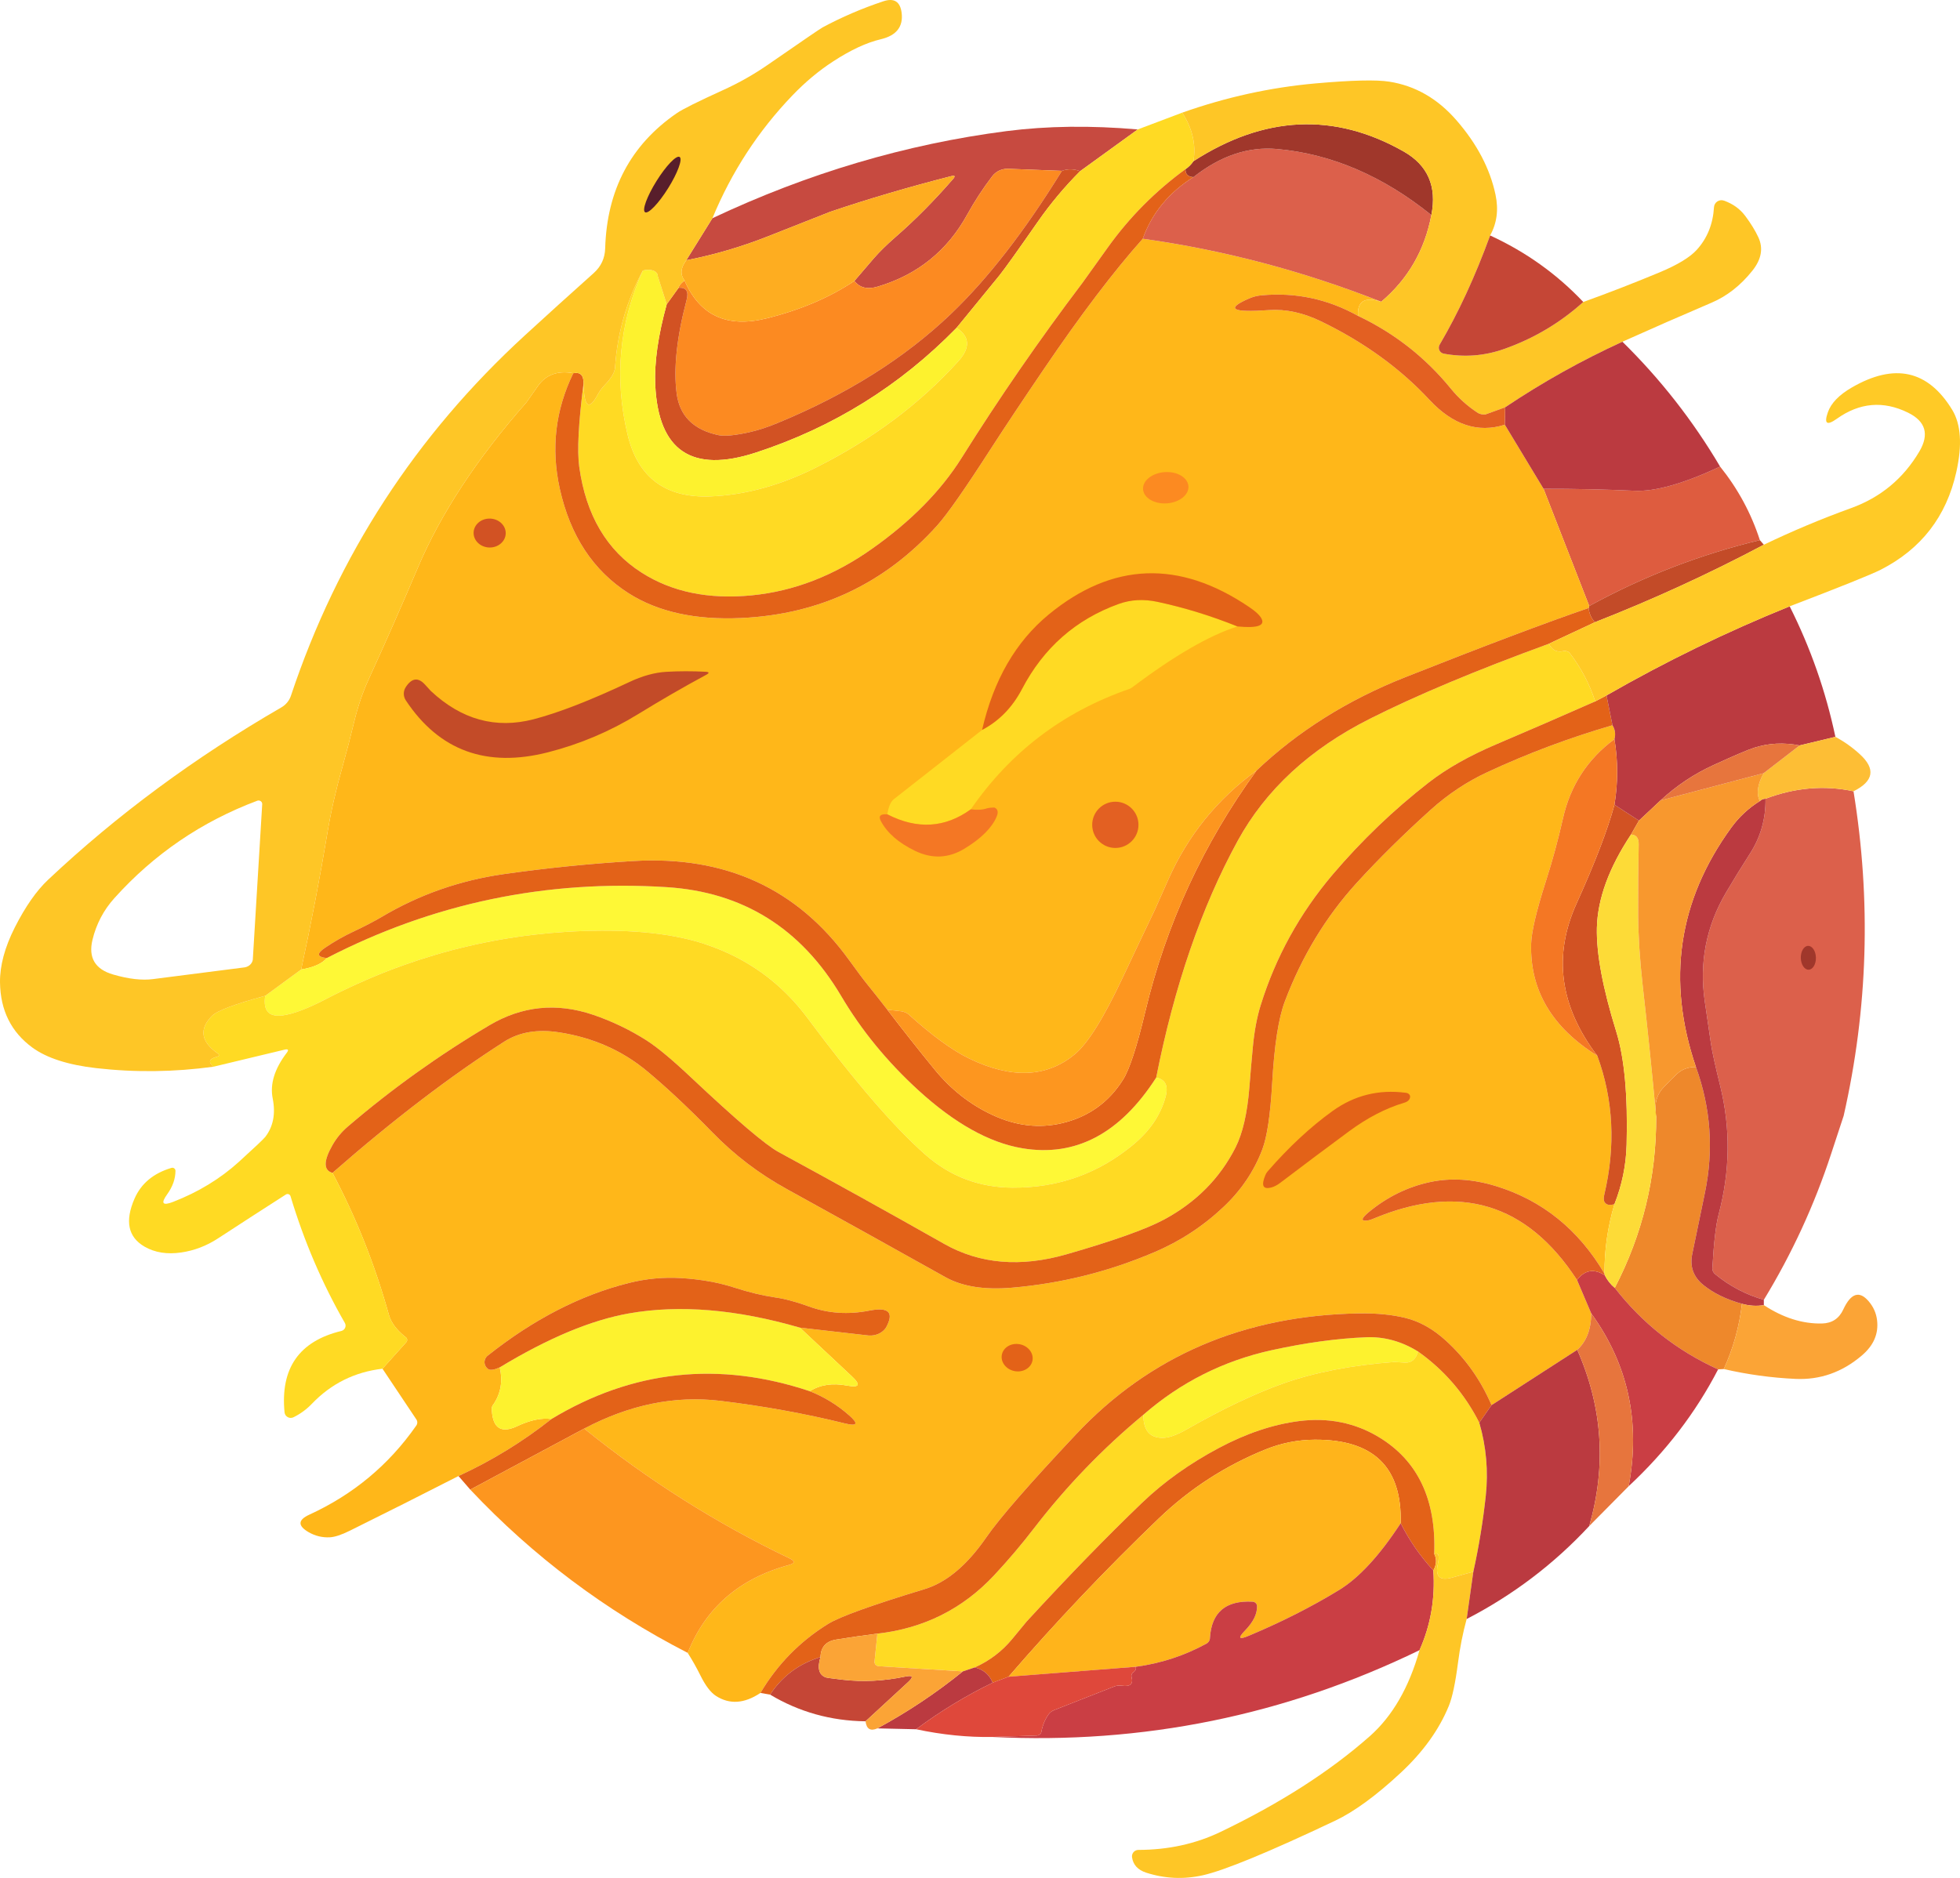 <?xml version="1.0" encoding="UTF-8" standalone="no"?><!-- Generator: Gravit.io --><svg xmlns="http://www.w3.org/2000/svg" xmlns:xlink="http://www.w3.org/1999/xlink" style="isolation:isolate" viewBox="857.385 412.305 246.535 236.271" width="246.535pt" height="236.271pt"><defs><clipPath id="_clipPath_wP4GHS0ZW5HBEtWWEGQ8pelcVhu8Xaa0"><rect x="857.385" y="412.305" width="246.535" height="236.271"/></clipPath></defs><g clip-path="url(#_clipPath_wP4GHS0ZW5HBEtWWEGQ8pelcVhu8Xaa0)"><path d=" M 1000.496 428.59 L 993.246 433.84 Q 992.056 433.4 990.956 433.8 L 984.186 433.54 C 983.413 433.514 982.675 433.857 982.206 434.46 Q 980.436 436.78 979.046 439.3 Q 975.296 446.12 967.806 448.36 Q 965.856 448.95 964.856 447.65 Q 966.056 446.23 967.316 444.78 Q 968.386 443.56 969.996 442.15 Q 973.666 438.96 977.276 434.81 Q 977.716 434.3 977.056 434.46 Q 968.966 436.53 961.836 438.94 Q 961.766 438.97 953.906 442.07 Q 948.956 444.02 943.706 445.05 L 946.996 439.76 Q 965.036 431.25 983.996 428.8 Q 991.626 427.82 1000.496 428.59 Z " fill="rgb(199,74,64)"/><path d=" M 1073.746 471.01 Q 1077.106 475.19 1078.746 480.26 Q 1067.466 482.97 1057.286 488.55 L 1051.536 473.8 Q 1057.266 473.79 1062.996 474.05 Q 1066.856 474.23 1073.746 471.01 Z " fill="rgb(222,92,63)"/><path d=" M 990.956 433.8 Q 983.956 445.16 976.996 451.8 Q 968.276 460.13 955.206 465.52 Q 953.296 466.32 951.576 466.7 Q 948.876 467.29 947.746 467.05 Q 943.046 466.05 942.496 461.8 Q 941.886 457.12 943.746 450.05 Q 944.176 448.43 942.746 448.51 Q 942.756 448.18 943.486 447.6 Q 946.366 454.22 953.806 452.36 Q 960.206 450.77 964.856 447.65 Q 965.856 448.95 967.806 448.36 Q 975.296 446.12 979.046 439.3 Q 980.436 436.78 982.206 434.46 C 982.675 433.857 983.413 433.514 984.186 433.54 L 990.956 433.8 Z " fill="rgb(252,138,33)"/><path d=" M 1078.746 480.26 L 1079.246 480.84 Q 1068.906 486.32 1057.996 490.59 Q 1057.306 489.83 1057.206 488.8 L 1057.286 488.55 Q 1067.466 482.97 1078.746 480.26 Z " fill="rgb(195,75,40)"/><path d=" M 1001.126 442.34 Q 1016.416 444.48 1031.116 450.27 Q 1028.016 449.27 1028.206 452.05 Q 1022.516 448.87 1016.076 449.46 Q 1015.246 449.53 1014.476 449.87 Q 1010.006 451.82 1016.996 451.32 Q 1020.176 451.1 1023.556 452.74 Q 1031.646 456.66 1037.186 462.61 Q 1041.596 467.35 1046.666 465.74 L 1051.536 473.8 L 1057.286 488.55 L 1057.206 488.8 Q 1049.016 491.62 1034.186 497.49 Q 1023.296 501.79 1015.436 509.25 Q 1008.036 514.64 1004.346 522.95 Q 1002.696 526.66 1002.666 526.73 Q 1000.626 530.99 998.616 535.27 Q 995.026 542.92 992.586 544.94 Q 987.286 549.35 979.306 545.49 Q 976.086 543.93 971.616 539.88 C 971.388 539.712 971.088 539.594 970.756 539.54 L 968.996 539.34 Q 967.796 537.78 966.556 536.25 Q 965.726 535.23 964.206 533.12 Q 954.446 519.58 936.986 520.64 Q 928.806 521.13 920.696 522.29 Q 912.466 523.47 905.406 527.66 Q 903.946 528.52 901.806 529.53 Q 899.956 530.4 898.266 531.55 Q 896.636 532.65 898.496 532.84 Q 897.606 533.89 895.266 534.28 Q 897.136 525.68 898.576 517.04 Q 899.216 513.16 900.486 508.68 Q 901.256 505.93 901.926 503.14 Q 902.616 500.26 903.756 497.77 Q 906.946 490.79 909.936 483.74 Q 914.256 473.54 923.606 462.92 Q 923.686 462.83 925.036 460.89 Q 926.546 458.72 929.496 459.26 Q 926.116 466.2 927.796 473.79 Q 929.766 482.67 936.446 486.94 Q 941.986 490.47 950.646 490.06 Q 965.406 489.37 975.266 478.42 Q 977.156 476.32 982.076 468.67 Q 984.686 464.63 988.686 458.74 Q 995.626 448.51 1001.126 442.34 Z " fill="rgb(255,183,25)"/><path d=" M 1060.206 503.55 Q 1060.706 504.35 1060.456 505.3 Q 1055.366 509.07 1053.976 515.29 Q 1053.076 519.29 1051.826 523.19 Q 1050.026 528.82 1049.976 531.09 Q 1049.756 539.81 1058.296 545.13 Q 1061.346 553.43 1059.176 562.62 Q 1059.016 563.28 1059.246 563.6 Q 1059.596 564.07 1060.456 563.8 Q 1059.176 568.08 1059.206 572.55 Q 1054.286 564.21 1045.536 561.53 Q 1041.166 560.19 1037.246 561.03 Q 1033.006 561.94 1029.516 564.84 Q 1028.096 566.03 1029.416 565.86 Q 1029.696 565.82 1030.046 565.67 Q 1046.286 558.81 1055.746 573.34 L 1057.536 577.55 Q 1057.516 580.57 1055.776 582.13 L 1044.996 589.09 Q 1042.956 584.34 1039.236 580.96 Q 1036.826 578.77 1034.166 578.12 Q 1031.606 577.49 1028.246 577.55 Q 1006.646 577.94 992.716 592.78 Q 983.916 602.14 981.436 605.74 Q 977.816 610.98 973.686 612.24 Q 963.766 615.25 961.556 616.61 Q 956.236 619.9 953.036 625.3 Q 950.006 627.33 947.436 625.67 Q 946.436 625.02 945.496 623.12 Q 944.786 621.68 943.886 620.26 Q 947.256 611.75 956.626 609.2 Q 957.776 608.88 956.696 608.37 Q 942.896 601.76 930.866 592.04 Q 939.426 587.52 947.996 588.55 Q 956.116 589.53 963.656 591.39 Q 966.016 591.97 964.186 590.37 Q 961.986 588.43 959.246 587.34 Q 961.176 586.11 963.936 586.63 Q 966.256 587.07 964.536 585.47 L 957.996 579.34 L 966.656 580.33 C 967.54 580.395 968.387 580.008 968.826 579.34 Q 970.406 576.47 966.726 577.2 Q 962.726 577.99 959.106 576.67 Q 956.766 575.81 954.816 575.53 Q 952.476 575.18 949.746 574.3 Q 946.786 573.34 943.106 573.11 Q 939.736 572.9 936.456 573.73 Q 927.346 576.02 918.726 582.87 C 918.463 583.078 918.316 583.4 918.332 583.735 C 918.348 584.071 918.524 584.378 918.806 584.56 Q 919.206 584.81 920.246 584.34 Q 920.836 586.83 919.526 588.89 C 919.279 589.158 919.182 589.484 919.256 589.8 Q 919.466 593.13 922.436 591.74 Q 924.896 590.58 926.746 590.84 Q 921.316 595.13 915.056 598.01 Q 908.256 601.49 901.386 604.89 Q 899.816 605.67 898.866 605.72 Q 897.446 605.79 896.196 605.07 Q 894.126 603.86 896.296 602.87 Q 904.546 599.09 909.706 591.72 C 909.917 591.469 909.93 591.122 909.736 590.86 L 905.496 584.51 L 908.456 581.21 C 908.564 581.107 908.614 580.967 908.593 580.827 C 908.572 580.688 908.481 580.564 908.346 580.49 Q 906.706 579.17 906.306 577.74 Q 903.666 568.27 899.206 559.87 Q 910.576 549.91 920.806 543.36 Q 923.646 541.55 927.726 542.19 Q 934.096 543.18 938.746 547.05 Q 942.436 550.11 947.006 554.79 Q 951.166 559.06 956.396 561.93 Q 966.366 567.43 976.306 572.99 Q 979.496 574.77 984.726 574.31 Q 993.996 573.51 1002.556 569.86 Q 1007.456 567.78 1011.316 564.12 Q 1014.626 560.99 1016.166 556.91 Q 1017.066 554.54 1017.406 548.54 Q 1017.806 541.44 1018.996 538.3 Q 1022.216 529.77 1028.056 523.36 Q 1032.176 518.85 1037.296 514.23 Q 1040.596 511.25 1044.476 509.45 Q 1052.096 505.91 1060.206 503.55 Z " fill="rgb(255,183,25)"/><path d=" M 1037.426 439.36 Q 1036.166 446 1031.116 450.27 Q 1016.416 444.48 1001.126 442.34 Q 1002.866 437.49 1007.496 434.59 Q 1012.586 430.57 1017.996 431.05 Q 1028.246 431.96 1037.426 439.36 Z " fill="rgb(220,96,75)"/><path d=" M 1090.526 511.86 Q 1093.876 532.46 1089.286 552.69 L 1087.716 557.46 Q 1084.546 567.14 1079.246 575.84 Q 1075.846 574.86 1073.126 572.62 C 1072.874 572.418 1072.743 572.111 1072.776 571.8 Q 1073.046 567.02 1073.556 565.11 Q 1075.736 556.92 1073.746 548.88 Q 1072.826 545.16 1072.596 543.63 Q 1072.196 540.96 1071.816 538.29 Q 1070.756 530.97 1074.476 524.62 Q 1075.926 522.16 1077.466 519.76 Q 1079.516 516.59 1079.456 512.8 Q 1085.056 510.68 1090.526 511.86 Z " fill="rgb(220,96,75)"/><path d=" M 1002.816 547.88 Q 1004.556 548.22 1003.996 550.3 Q 1003.096 553.67 999.976 556.28 Q 993.396 561.78 984.746 561.73 Q 978.446 561.7 973.746 557.55 Q 967.846 552.34 958.936 540.36 Q 953.976 533.71 946.036 531.08 Q 940.116 529.12 930.786 529.44 Q 913.726 530.02 898.326 538.03 Q 894.976 539.77 892.996 540.05 Q 890.306 540.43 890.746 537.59 L 895.266 534.28 Q 897.606 533.89 898.496 532.84 Q 918.566 522.48 941.236 523.92 Q 955.616 524.83 963.186 537.61 Q 967.006 544.08 972.896 549.47 Q 979.736 555.72 985.956 556.77 Q 996.016 558.47 1002.816 547.88 Z " fill="rgb(254,248,54)"/><path d=" M 1037.426 439.36 Q 1028.246 431.96 1017.996 431.05 Q 1012.586 430.57 1007.496 434.59 Q 1006.476 434.54 1006.496 433.59 Q 1007.096 433.19 1007.496 432.59 Q 1020.876 423.95 1033.936 431.36 Q 1038.496 433.95 1037.426 439.36 Z " fill="rgb(160,55,43)"/><path d=" M 993.246 433.84 Q 990.286 436.81 987.906 440.23 Q 984.036 445.79 983.086 446.97 Q 980.406 450.27 977.706 453.55 Q 967.026 464.49 952.476 469.24 Q 940.386 473.19 939.806 460.74 Q 939.616 456.5 941.246 450.59 L 942.746 448.51 Q 944.176 448.43 943.746 450.05 Q 941.886 457.12 942.496 461.8 Q 943.046 466.05 947.746 467.05 Q 948.876 467.29 951.576 466.7 Q 953.296 466.32 955.206 465.52 Q 968.276 460.13 976.996 451.8 Q 983.956 445.16 990.956 433.8 Q 992.056 433.4 993.246 433.84 Z " fill="rgb(210,82,35)"/><path d=" M 1060.456 513.55 L 1063.536 515.55 L 1062.536 517.3 Q 1058.376 523.57 1058.246 529.05 Q 1058.136 533.9 1060.686 542.11 Q 1062.226 547.08 1061.986 556.3 Q 1061.886 560.19 1060.456 563.8 Q 1059.596 564.07 1059.246 563.6 Q 1059.016 563.28 1059.176 562.62 Q 1061.346 553.43 1058.296 545.13 Q 1051.226 535.84 1055.686 525.99 Q 1059.196 518.23 1060.456 513.55 Z " fill="rgb(210,82,35)"/><path d=" M 1070.706 546.55 Q 1073.506 554.28 1071.836 562.37 Q 1071.046 566.21 1070.246 570.06 Q 1069.746 572.45 1071.646 573.98 Q 1073.546 575.52 1076.496 576.34 Q 1075.996 580.63 1074.206 584.55 L 1073.496 584.59 Q 1065.736 581.07 1060.496 574.34 Q 1065.746 564.23 1065.706 552.8 Q 1065.286 550.54 1066.626 549.12 Q 1067.596 548.09 1068.306 547.43 Q 1069.296 546.52 1070.706 546.55 Z " fill="rgb(238,136,43)"/><path d=" M 938.246 446.34 Q 938.926 446.15 939.536 446.34 C 939.906 446.481 940.13 446.748 940.116 447.03 L 941.246 450.59 Q 939.616 456.5 939.806 460.74 Q 940.386 473.19 952.476 469.24 Q 967.026 464.49 977.706 453.55 Q 980.216 455.21 977.936 457.74 Q 970.706 465.76 960.056 471.11 Q 953.316 474.5 946.746 474.76 Q 938.266 475.09 936.326 466.99 Q 933.776 456.33 938.246 446.34 Z " fill="rgb(253,242,46)"/><path d=" M 957.996 579.34 L 964.536 585.47 Q 966.256 587.07 963.936 586.63 Q 961.176 586.11 959.246 587.34 Q 942.056 581.6 926.746 590.84 Q 924.896 590.58 922.436 591.74 Q 919.466 593.13 919.256 589.8 C 919.182 589.484 919.279 589.158 919.526 588.89 Q 920.836 586.83 920.246 584.34 Q 929.366 578.81 936.496 577.55 Q 946.026 575.87 957.996 579.34 Z " fill="rgb(253,242,46)"/><path d=" M 1035.746 582.34 Q 1035.346 583.82 1034.086 583.74 Q 1032.816 583.66 1032.776 583.66 Q 1024.746 584.26 1018.806 586.36 Q 1013.446 588.26 1006.576 592.18 Q 1004.756 593.22 1003.596 593.21 Q 1001.176 593.2 1001.206 590.3 Q 1008.216 584.19 1017.326 582.18 Q 1023.746 580.77 1029.246 580.55 Q 1032.636 580.42 1035.746 582.34 Z " fill="rgb(253,242,46)"/><path d=" M 1006.086 426.48 Q 1008.026 429.46 1007.496 432.59 Q 1007.096 433.19 1006.496 433.59 Q 1000.776 437.77 996.706 443.47 Q 993.616 447.79 993.526 447.91 Q 985.456 458.57 978.356 469.89 Q 974.426 476.16 967.056 481.36 Q 959.876 486.44 951.926 487.21 Q 943.816 488 938.106 484.36 Q 931.516 480.17 930.246 471.05 Q 929.826 468.01 930.786 460.55 Q 930.886 465.09 932.596 461.9 Q 932.946 461.26 933.476 460.72 Q 934.686 459.46 934.746 458.55 Q 935.176 452.05 938.246 446.34 Q 933.776 456.33 936.326 466.99 Q 938.266 475.09 946.746 474.76 Q 953.316 474.5 960.056 471.11 Q 970.706 465.76 977.936 457.74 Q 980.216 455.21 977.706 453.55 Q 980.406 450.27 983.086 446.97 Q 984.036 445.79 987.906 440.23 Q 990.286 436.81 993.246 433.84 L 1000.496 428.59 L 1006.086 426.48 Z " fill="rgb(255,218,35)"/><path d=" M 1052.206 493.3 Q 1052.826 494.52 1054.036 494.22 C 1054.322 494.165 1054.619 494.25 1054.806 494.44 Q 1056.956 497.22 1058.036 500.55 Q 1051.816 503.3 1045.566 505.96 Q 1040.496 508.12 1037.106 510.75 Q 1030.486 515.9 1025.016 522.33 Q 1018.786 529.68 1015.956 538.78 Q 1015.266 541.01 1014.986 543.9 Q 1014.736 546.51 1014.536 549.12 Q 1014.146 554 1012.786 556.69 Q 1009.826 562.52 1003.756 565.77 Q 1000.356 567.58 991.556 570.11 Q 982.876 572.61 976.156 568.81 Q 965.786 562.94 955.306 557.24 Q 952.836 555.89 944.346 547.9 Q 940.766 544.52 938.706 543.2 Q 935.576 541.21 932.016 539.99 Q 925.106 537.64 918.926 541.31 Q 909.436 546.93 901.116 554.06 Q 899.966 555.05 899.216 556.36 Q 897.486 559.38 899.206 559.87 Q 903.666 568.27 906.306 577.74 Q 906.706 579.17 908.346 580.49 C 908.481 580.564 908.572 580.688 908.593 580.827 C 908.614 580.967 908.564 581.107 908.456 581.21 L 905.496 584.51 Q 900.256 585.12 896.616 588.92 Q 895.616 589.97 894.296 590.62 C 894.066 590.731 893.795 590.724 893.571 590.6 C 893.348 590.476 893.2 590.252 893.176 590 Q 892.366 581.68 900.316 579.76 C 900.532 579.709 900.71 579.56 900.797 579.359 C 900.884 579.158 900.868 578.928 900.756 578.74 Q 896.486 571.31 893.926 562.8 C 893.889 562.685 893.801 562.594 893.688 562.552 C 893.574 562.511 893.448 562.525 893.346 562.59 Q 889.036 565.35 884.796 568.12 Q 882.646 569.52 880.206 569.88 Q 877.526 570.28 875.566 569.15 Q 872.456 567.35 874.306 563.11 Q 875.556 560.25 878.956 559.24 C 879.073 559.205 879.2 559.228 879.298 559.3 C 879.396 559.373 879.455 559.488 879.456 559.61 Q 879.446 561.13 878.416 562.56 Q 877.166 564.29 879.156 563.52 Q 883.916 561.67 887.436 558.48 Q 890.436 555.75 890.756 555.34 Q 892.256 553.39 891.686 550.51 Q 891.146 547.8 893.446 544.77 Q 893.886 544.2 893.166 544.37 L 884.246 546.51 Q 883.186 545.65 884.656 545.26 Q 885.156 545.12 884.736 544.82 Q 881.596 542.6 884.056 540.11 Q 885.026 539.14 890.746 537.59 Q 890.306 540.43 892.996 540.05 Q 894.976 539.77 898.326 538.03 Q 913.726 530.02 930.786 529.44 Q 940.116 529.12 946.036 531.08 Q 953.976 533.71 958.936 540.36 Q 967.846 552.34 973.746 557.55 Q 978.446 561.7 984.746 561.73 Q 993.396 561.78 999.976 556.28 Q 1003.096 553.67 1003.996 550.3 Q 1004.556 548.22 1002.816 547.88 Q 1006.236 530.59 1013.056 518.11 Q 1018.346 508.45 1029.686 502.74 Q 1038.476 498.31 1052.206 493.3 Z " fill="rgb(255,218,35)"/><path d=" M 1035.746 582.34 Q 1040.706 585.86 1043.456 591.3 Q 1044.776 595.84 1044.266 600.55 Q 1043.746 605.34 1042.706 610.05 L 1039.996 610.8 Q 1037.706 611.43 1038.246 609.05 Q 1038.596 607.48 1037.786 607.8 Q 1038.176 597.54 1030.796 593.1 Q 1026.306 590.4 1020.776 591.1 Q 1015.866 591.73 1010.686 594.49 Q 1005.146 597.44 1001.056 601.36 Q 994.346 607.8 986.506 616.33 Q 986.426 616.41 984.726 618.49 Q 982.806 620.83 979.996 622.09 L 978.496 622.59 L 967.926 621.94 C 967.767 621.931 967.62 621.862 967.518 621.751 C 967.415 621.639 967.368 621.494 967.386 621.35 L 967.746 617.84 Q 976.496 616.85 982.436 610.49 Q 985.106 607.63 987.486 604.53 Q 993.556 596.65 1001.206 590.3 Q 1001.176 593.2 1003.596 593.21 Q 1004.756 593.22 1006.576 592.18 Q 1013.446 588.26 1018.806 586.36 Q 1024.746 584.26 1032.776 583.66 Q 1032.816 583.66 1034.086 583.74 Q 1035.346 583.82 1035.746 582.34 Z " fill="rgb(255,218,35)"/><path d=" M 1006.496 433.59 Q 1006.476 434.54 1007.496 434.59 Q 1002.866 437.49 1001.126 442.34 Q 995.626 448.51 988.686 458.74 Q 984.686 464.63 982.076 468.67 Q 977.156 476.32 975.266 478.42 Q 965.406 489.37 950.646 490.06 Q 941.986 490.47 936.446 486.94 Q 929.766 482.67 927.796 473.79 Q 926.116 466.2 929.496 459.26 Q 930.816 459 930.786 460.55 Q 929.826 468.01 930.246 471.05 Q 931.516 480.17 938.106 484.36 Q 943.816 488 951.926 487.21 Q 959.876 486.44 967.056 481.36 Q 974.426 476.16 978.356 469.89 Q 985.456 458.57 993.526 447.91 Q 993.616 447.79 996.706 443.47 Q 1000.776 437.77 1006.496 433.59 Z " fill="rgb(227,98,24)"/><path d=" M 1057.206 488.8 Q 1057.306 489.83 1057.996 490.59 L 1052.206 493.3 Q 1038.476 498.31 1029.686 502.74 Q 1018.346 508.45 1013.056 518.11 Q 1006.236 530.59 1002.816 547.88 Q 996.016 558.47 985.956 556.77 Q 979.736 555.72 972.896 549.47 Q 967.006 544.08 963.186 537.61 Q 955.616 524.83 941.236 523.92 Q 918.566 522.48 898.496 532.84 Q 896.636 532.65 898.266 531.55 Q 899.956 530.4 901.806 529.53 Q 903.946 528.52 905.406 527.66 Q 912.466 523.47 920.696 522.29 Q 928.806 521.13 936.986 520.64 Q 954.446 519.58 964.206 533.12 Q 965.726 535.23 966.556 536.25 Q 967.796 537.78 968.996 539.34 Q 971.906 543.15 974.936 546.86 Q 978.006 550.62 982.206 552.58 Q 986.626 554.65 990.996 553.61 Q 995.946 552.43 998.646 548.14 Q 999.866 546.2 1001.426 539.65 Q 1005.366 523.1 1015.436 509.25 Q 1023.296 501.79 1034.186 497.49 Q 1049.016 491.62 1057.206 488.8 Z " fill="rgb(227,98,24)"/><path d=" M 1059.456 499.8 L 1060.206 503.55 Q 1052.096 505.91 1044.476 509.45 Q 1040.596 511.25 1037.296 514.23 Q 1032.176 518.85 1028.056 523.36 Q 1022.216 529.77 1018.996 538.3 Q 1017.806 541.44 1017.406 548.54 Q 1017.066 554.54 1016.166 556.91 Q 1014.626 560.99 1011.316 564.12 Q 1007.456 567.78 1002.556 569.86 Q 993.996 573.51 984.726 574.31 Q 979.496 574.77 976.306 572.99 Q 966.366 567.43 956.396 561.93 Q 951.166 559.06 947.006 554.79 Q 942.436 550.11 938.746 547.05 Q 934.096 543.18 927.726 542.19 Q 923.646 541.55 920.806 543.36 Q 910.576 549.91 899.206 559.87 Q 897.486 559.38 899.216 556.36 Q 899.966 555.05 901.116 554.06 Q 909.436 546.93 918.926 541.31 Q 925.106 537.64 932.016 539.99 Q 935.576 541.21 938.706 543.2 Q 940.766 544.52 944.346 547.9 Q 952.836 555.89 955.306 557.24 Q 965.786 562.94 976.156 568.81 Q 982.876 572.61 991.556 570.11 Q 1000.356 567.58 1003.756 565.77 Q 1009.826 562.52 1012.786 556.69 Q 1014.146 554 1014.536 549.12 Q 1014.736 546.51 1014.986 543.9 Q 1015.266 541.01 1015.956 538.78 Q 1018.786 529.68 1025.016 522.33 Q 1030.486 515.9 1037.106 510.75 Q 1040.496 508.12 1045.566 505.96 Q 1051.816 503.3 1058.036 500.55 L 1059.456 499.8 Z " fill="rgb(227,98,24)"/><path d=" M 957.996 579.34 Q 946.026 575.87 936.496 577.55 Q 929.366 578.81 920.246 584.34 Q 919.206 584.81 918.806 584.56 C 918.524 584.378 918.348 584.071 918.332 583.735 C 918.316 583.4 918.463 583.078 918.726 582.87 Q 927.346 576.02 936.456 573.73 Q 939.736 572.9 943.106 573.11 Q 946.786 573.34 949.746 574.3 Q 952.476 575.18 954.816 575.53 Q 956.766 575.81 959.106 576.67 Q 962.726 577.99 966.726 577.2 Q 970.406 576.47 968.826 579.34 C 968.387 580.008 967.54 580.395 966.656 580.33 L 957.996 579.34 Z " fill="rgb(227,98,24)"/><path d=" M 1044.996 589.09 L 1043.456 591.3 Q 1040.706 585.86 1035.746 582.34 Q 1032.636 580.42 1029.246 580.55 Q 1023.746 580.77 1017.326 582.18 Q 1008.216 584.19 1001.206 590.3 Q 993.556 596.65 987.486 604.53 Q 985.106 607.63 982.436 610.49 Q 976.496 616.85 967.746 617.84 Q 965.146 618.17 962.556 618.59 Q 960.646 618.9 960.586 620.79 Q 956.536 622.03 954.246 625.51 L 953.036 625.3 Q 956.236 619.9 961.556 616.61 Q 963.766 615.25 973.686 612.24 Q 977.816 610.98 981.436 605.74 Q 983.916 602.14 992.716 592.78 Q 1006.646 577.94 1028.246 577.55 Q 1031.606 577.49 1034.166 578.12 Q 1036.826 578.77 1039.236 580.96 Q 1042.956 584.34 1044.996 589.09 Z " fill="rgb(227,98,24)"/><path d=" M 959.246 587.34 Q 961.986 588.43 964.186 590.37 Q 966.016 591.97 963.656 591.39 Q 956.116 589.53 947.996 588.55 Q 939.426 587.52 930.866 592.04 L 916.536 599.72 L 915.056 598.01 Q 921.316 595.13 926.746 590.84 Q 942.056 581.6 959.246 587.34 Z " fill="rgb(227,98,24)"/><path d=" M 1037.786 607.8 Q 1038.286 608.79 1037.676 609.89 Q 1035.206 607.21 1033.566 603.95 Q 1033.846 593.37 1022.746 593.44 Q 1019.546 593.46 1016.576 594.66 Q 1008.996 597.72 1003.096 603.39 Q 993.206 612.88 984.246 623.26 L 982.246 624.01 Q 981.626 622.49 979.996 622.09 Q 982.806 620.83 984.726 618.49 Q 986.426 616.41 986.506 616.33 Q 994.346 607.8 1001.056 601.36 Q 1005.146 597.44 1010.686 594.49 Q 1015.866 591.73 1020.776 591.1 Q 1026.306 590.4 1030.796 593.1 Q 1038.176 597.54 1037.786 607.8 Z " fill="rgb(227,98,24)"/><path d=" M 1033.566 603.95 Q 1029.566 610.07 1025.806 612.36 Q 1020.636 615.52 1014.456 618.11 Q 1012.576 618.91 1013.996 617.44 Q 1015.556 615.83 1015.496 614.36 C 1015.486 614.069 1015.242 613.834 1014.936 613.82 Q 1009.886 613.55 1009.576 618.36 C 1009.58 618.668 1009.404 618.955 1009.116 619.11 Q 1004.976 621.37 1000.246 622.01 L 984.246 623.26 Q 993.206 612.88 1003.096 603.39 Q 1008.996 597.72 1016.576 594.66 Q 1019.546 593.46 1022.746 593.44 Q 1033.846 593.37 1033.566 603.95 Z " fill="rgb(255,180,27)"/><path d=" M 1059.246 572.76 Q 1059.716 573.69 1060.496 574.34 Q 1065.736 581.07 1073.496 584.59 Q 1069.286 592.73 1062.246 599.29 Q 1064.506 587.19 1057.536 577.55 L 1055.746 573.34 Q 1057.216 571.44 1059.246 572.76 Z " fill="rgb(202,62,68)"/><path d=" M 1033.566 603.95 Q 1035.206 607.21 1037.676 609.89 Q 1038.036 615.22 1035.936 619.92 Q 1010.546 632.25 982.246 630.84 L 987.816 630.66 C 988.125 630.618 988.361 630.394 988.386 630.12 Q 988.606 628.96 989.266 628.01 C 989.425 627.767 989.692 627.568 990.026 627.44 L 997.536 624.49 Q 997.966 624.32 998.486 624.39 Q 1000.056 624.61 999.726 623.34 C 999.634 623.083 999.747 622.804 1000.006 622.65 Q 1000.336 622.4 1000.246 622.01 Q 1004.976 621.37 1009.116 619.11 C 1009.404 618.955 1009.58 618.668 1009.576 618.36 Q 1009.886 613.55 1014.936 613.82 C 1015.242 613.834 1015.486 614.069 1015.496 614.36 Q 1015.556 615.83 1013.996 617.44 Q 1012.576 618.91 1014.456 618.11 Q 1020.636 615.52 1025.806 612.36 Q 1029.566 610.07 1033.566 603.95 Z " fill="rgb(202,62,68)"/><path d=" M 1044.816 441.93 Q 1041.996 449.67 1038.466 455.67 C 1038.342 455.882 1038.328 456.142 1038.429 456.366 C 1038.531 456.591 1038.735 456.752 1038.976 456.8 Q 1042.866 457.52 1046.556 456.22 Q 1052.156 454.25 1056.536 450.3 Q 1061.386 448.55 1066.136 446.57 Q 1069.516 445.16 1070.806 443.74 Q 1072.786 441.56 1072.976 438.38 C 1072.993 438.083 1073.149 437.812 1073.398 437.648 C 1073.646 437.484 1073.957 437.448 1074.236 437.55 Q 1075.906 438.14 1076.906 439.47 Q 1077.986 440.92 1078.566 442.18 Q 1079.506 444.23 1077.806 446.36 Q 1075.586 449.15 1072.646 450.4 Q 1067.026 452.8 1061.456 455.3 Q 1053.746 458.83 1046.706 463.55 L 1044.226 464.45 C 1043.903 464.481 1043.573 464.419 1043.316 464.28 Q 1041.356 463.02 1039.866 461.19 Q 1035.066 455.31 1028.206 452.05 Q 1028.016 449.27 1031.116 450.27 Q 1036.166 446 1037.426 439.36 Q 1038.496 433.95 1033.936 431.36 Q 1020.876 423.95 1007.496 432.59 Q 1008.026 429.46 1006.086 426.48 Q 1014.336 423.56 1022.846 422.8 Q 1029.696 422.19 1032.136 422.58 Q 1037.036 423.35 1040.586 427.44 Q 1044.456 431.89 1045.496 436.8 Q 1046.096 439.63 1044.816 441.93 Z " fill="rgb(254,198,38)"/><path d=" M 1042.706 610.05 L 1041.866 616 Q 1041.146 618.62 1040.776 621.51 Q 1040.276 625.36 1039.616 626.95 Q 1037.766 631.45 1033.556 635.36 Q 1028.936 639.66 1025.316 641.38 Q 1012.796 647.31 1008.686 648.24 Q 1005.066 649.05 1001.546 647.91 Q 999.986 647.4 999.776 645.98 C 999.741 645.747 999.81 645.51 999.963 645.331 C 1000.117 645.153 1000.341 645.05 1000.576 645.05 Q 1006.206 645.04 1010.896 642.79 Q 1022.176 637.38 1029.686 630.74 Q 1033.956 626.96 1035.936 619.92 Q 1038.036 615.22 1037.676 609.89 Q 1038.286 608.79 1037.786 607.8 Q 1038.596 607.48 1038.246 609.05 Q 1037.706 611.43 1039.996 610.8 L 1042.706 610.05 Z " fill="rgb(254,198,38)"/><path d=" M 1061.456 455.3 Q 1068.626 462.34 1073.746 471.01 Q 1066.856 474.23 1062.996 474.05 Q 1057.266 473.79 1051.536 473.8 L 1046.666 465.74 L 1046.706 463.55 Q 1053.746 458.83 1061.456 455.3 Z " fill="rgb(187,58,64)"/><path d=" M 1082.496 488.59 Q 1086.436 496.43 1088.246 505.01 L 1083.746 506.09 Q 1080.746 505.51 1078.036 506.38 Q 1076.896 506.74 1072.896 508.57 Q 1069.246 510.24 1066.246 513.01 L 1063.536 515.55 L 1060.456 513.55 Q 1061.136 509.42 1060.456 505.3 Q 1060.706 504.35 1060.206 503.55 L 1059.456 499.8 Q 1070.596 493.4 1082.496 488.59 Z " fill="rgb(187,58,64)"/><path d=" M 1079.456 512.8 Q 1079.516 516.59 1077.466 519.76 Q 1075.926 522.16 1074.476 524.62 Q 1070.756 530.97 1071.816 538.29 Q 1072.196 540.96 1072.596 543.63 Q 1072.826 545.16 1073.746 548.88 Q 1075.736 556.92 1073.556 565.11 Q 1073.046 567.02 1072.776 571.8 C 1072.743 572.111 1072.874 572.418 1073.126 572.62 Q 1075.846 574.86 1079.246 575.84 L 1079.246 576.51 Q 1077.866 576.73 1076.496 576.34 Q 1073.546 575.52 1071.646 573.98 Q 1069.746 572.45 1070.246 570.06 Q 1071.046 566.21 1071.836 562.37 Q 1073.506 554.28 1070.706 546.55 Q 1065.146 530.21 1075.136 516.45 Q 1076.606 514.42 1078.746 513.09 Q 1079.046 512.8 1079.456 512.8 Z " fill="rgb(187,58,64)"/><path d=" M 1055.776 582.13 Q 1060.546 592.92 1057.286 604.3 Q 1050.626 611.47 1041.866 616 L 1042.706 610.05 Q 1043.746 605.34 1044.266 600.55 Q 1044.776 595.84 1043.456 591.3 L 1044.996 589.09 L 1055.776 582.13 Z " fill="rgb(187,58,64)"/><path d=" M 979.996 622.09 Q 981.626 622.49 982.246 624.01 Q 977.166 626.48 972.616 629.87 L 967.746 629.76 Q 973.456 626.67 978.496 622.59 L 979.996 622.09 Z " fill="rgb(187,58,64)"/><path d=" M 1000.246 622.01 Q 1000.336 622.4 1000.006 622.65 C 999.747 622.804 999.634 623.083 999.726 623.34 Q 1000.056 624.61 998.486 624.39 Q 997.966 624.32 997.536 624.49 L 990.026 627.44 C 989.692 627.568 989.425 627.767 989.266 628.01 Q 988.606 628.96 988.386 630.12 C 988.361 630.394 988.125 630.618 987.816 630.66 L 982.246 630.84 Q 977.556 630.92 972.616 629.87 Q 977.166 626.48 982.246 624.01 L 984.246 623.26 L 1000.246 622.01 Z " fill="rgb(223,72,59)"/><path d=" M 964.856 447.65 Q 960.206 450.77 953.806 452.36 Q 946.366 454.22 943.486 447.6 Q 942.636 446.46 943.706 445.05 Q 948.956 444.02 953.906 442.07 Q 961.766 438.97 961.836 438.94 Q 968.966 436.53 977.056 434.46 Q 977.716 434.3 977.276 434.81 Q 973.666 438.96 969.996 442.15 Q 968.386 443.56 967.316 444.78 Q 966.056 446.23 964.856 447.65 Z " fill="rgb(254,173,32)"/><path d=" M 1015.436 509.25 Q 1005.366 523.1 1001.426 539.65 Q 999.866 546.2 998.646 548.14 Q 995.946 552.43 990.996 553.61 Q 986.626 554.65 982.206 552.58 Q 978.006 550.62 974.936 546.86 Q 971.906 543.15 968.996 539.34 L 970.756 539.54 C 971.088 539.594 971.388 539.712 971.616 539.88 Q 976.086 543.93 979.306 545.49 Q 987.286 549.35 992.586 544.94 Q 995.026 542.92 998.616 535.27 Q 1000.626 530.99 1002.666 526.73 Q 1002.696 526.66 1004.346 522.95 Q 1008.036 514.64 1015.436 509.25 Z " fill="rgb(253,150,31)"/><path d=" M 930.866 592.04 Q 942.896 601.76 956.696 608.37 Q 957.776 608.88 956.626 609.2 Q 947.256 611.75 943.886 620.26 Q 928.356 612.28 916.536 599.72 L 930.866 592.04 Z " fill="rgb(253,150,31)"/><path d=" M 1028.206 452.05 Q 1035.066 455.31 1039.866 461.19 Q 1041.356 463.02 1043.316 464.28 C 1043.573 464.419 1043.903 464.481 1044.226 464.45 L 1046.706 463.55 L 1046.666 465.74 Q 1041.596 467.35 1037.186 462.61 Q 1031.646 456.66 1023.556 452.74 Q 1020.176 451.1 1016.996 451.32 Q 1010.006 451.82 1014.476 449.87 Q 1015.246 449.53 1016.076 449.46 Q 1022.516 448.87 1028.206 452.05 Z " fill="rgb(227,96,34)"/><path d=" M 1059.206 572.55 L 1059.246 572.76 Q 1057.216 571.44 1055.746 573.34 Q 1046.286 558.81 1030.046 565.67 Q 1029.696 565.82 1029.416 565.86 Q 1028.096 566.03 1029.516 564.84 Q 1033.006 561.94 1037.246 561.03 Q 1041.166 560.19 1045.536 561.53 Q 1054.286 564.21 1059.206 572.55 Z " fill="rgb(227,96,34)"/><path d=" M 1082.496 488.59 Q 1070.596 493.4 1059.456 499.8 L 1058.036 500.55 Q 1056.956 497.22 1054.806 494.44 C 1054.619 494.25 1054.322 494.165 1054.036 494.22 Q 1052.826 494.52 1052.206 493.3 L 1057.996 490.59 Q 1068.906 486.32 1079.246 480.84 Q 1084.616 478.26 1090.226 476.23 Q 1095.796 474.21 1098.806 469.11 Q 1100.716 465.86 1097.376 464.22 Q 1092.716 461.93 1088.416 465 Q 1086.536 466.34 1087.306 464.16 Q 1087.916 462.44 1090.326 461.05 Q 1098.376 456.39 1102.936 463.86 Q 1104.596 466.59 1103.456 471.69 Q 1101.586 480.09 1093.936 483.99 Q 1092.086 484.92 1082.496 488.59 Z " fill="rgb(255,202,38)"/><path d=" M 1088.246 505.01 Q 1089.936 505.92 1091.336 507.21 Q 1094.336 509.96 1090.526 511.86 Q 1085.056 510.68 1079.456 512.8 Q 1079.046 512.8 1078.746 513.09 Q 1078.046 511.72 1079.226 509.58 L 1083.746 506.09 L 1088.246 505.01 Z " fill="rgb(253,190,53)"/><path d=" M 1062.536 517.3 Q 1063.536 517.34 1063.506 518.55 Q 1063.416 522.96 1063.436 527.37 Q 1063.466 531.42 1063.996 536.18 Q 1064.936 544.48 1065.706 552.8 Q 1065.746 564.23 1060.496 574.34 Q 1059.716 573.69 1059.246 572.76 L 1059.206 572.55 Q 1059.176 568.08 1060.456 563.8 Q 1061.886 560.19 1061.986 556.3 Q 1062.226 547.08 1060.686 542.11 Q 1058.136 533.9 1058.246 529.05 Q 1058.376 523.57 1062.536 517.3 Z " fill="rgb(253,219,55)"/><path d=" M 1060.456 505.3 Q 1061.136 509.42 1060.456 513.55 Q 1059.196 518.23 1055.686 525.99 Q 1051.226 535.84 1058.296 545.13 Q 1049.756 539.81 1049.976 531.09 Q 1050.026 528.82 1051.826 523.19 Q 1053.076 519.29 1053.976 515.29 Q 1055.366 509.07 1060.456 505.3 Z " fill="rgb(244,119,36)"/><path d=" M 1079.226 509.58 Q 1078.046 511.72 1078.746 513.09 Q 1076.606 514.42 1075.136 516.45 Q 1065.146 530.21 1070.706 546.55 Q 1069.296 546.52 1068.306 547.43 Q 1067.596 548.09 1066.626 549.12 Q 1065.286 550.54 1065.706 552.8 Q 1064.936 544.48 1063.996 536.18 Q 1063.466 531.42 1063.436 527.37 Q 1063.416 522.96 1063.506 518.55 Q 1063.536 517.34 1062.536 517.3 L 1063.536 515.55 L 1066.246 513.01 L 1079.226 509.58 Z " fill="rgb(248,152,46)"/><path d=" M 1083.746 506.09 L 1079.226 509.58 L 1066.246 513.01 Q 1069.246 510.24 1072.896 508.57 Q 1076.896 506.74 1078.036 506.38 Q 1080.746 505.51 1083.746 506.09 Z " fill="rgb(231,117,61)"/><path d=" M 1057.536 577.55 Q 1064.506 587.19 1062.246 599.29 L 1057.286 604.3 Q 1060.546 592.92 1055.776 582.13 Q 1057.516 580.57 1057.536 577.55 Z " fill="rgb(231,117,61)"/><path d=" M 1056.536 450.3 Q 1052.156 454.25 1046.556 456.22 Q 1042.866 457.52 1038.976 456.8 C 1038.735 456.752 1038.531 456.591 1038.429 456.366 C 1038.328 456.142 1038.342 455.882 1038.466 455.67 Q 1041.996 449.67 1044.816 441.93 Q 1051.546 445.02 1056.536 450.3 Z " fill="rgb(197,70,54)"/><path d=" M 960.586 620.79 Q 959.946 622.88 961.266 623.35 Q 961.436 623.41 963.366 623.64 Q 967.226 624.09 971.266 623.24 Q 972.676 622.95 971.626 623.92 L 966.256 628.87 Q 959.726 628.79 954.246 625.51 Q 956.536 622.03 960.586 620.79 Z " fill="rgb(197,70,54)"/><path d=" M 1074.206 584.55 Q 1075.996 580.63 1076.496 576.34 Q 1077.866 576.73 1079.246 576.51 Q 1082.886 578.9 1086.566 578.82 Q 1088.446 578.77 1089.236 577.06 Q 1090.676 573.96 1092.436 576.03 Q 1093.326 577.07 1093.486 578.39 Q 1093.806 580.96 1091.556 582.86 Q 1087.866 586 1083.236 585.79 Q 1078.666 585.58 1074.206 584.55 Z " fill="rgb(251,164,54)"/><path d=" M 967.746 617.84 L 967.386 621.35 C 967.368 621.494 967.415 621.639 967.518 621.751 C 967.62 621.862 967.767 621.931 967.926 621.94 L 978.496 622.59 Q 973.456 626.67 967.746 629.76 Q 966.436 630.33 966.256 628.87 L 971.626 623.92 Q 972.676 622.95 971.266 623.24 Q 967.226 624.09 963.366 623.64 Q 961.436 623.41 961.266 623.35 Q 959.946 622.88 960.586 620.79 Q 960.646 618.9 962.556 618.59 Q 965.146 618.17 967.746 617.84 Z " fill="rgb(251,164,54)"/><path d=" M 1001.163 473.859 C 1001.09 472.774 1002.311 471.809 1003.886 471.704 C 1005.461 471.599 1006.798 472.395 1006.87 473.48 C 1006.942 474.565 1005.722 475.531 1004.147 475.635 C 1002.572 475.74 1001.235 474.944 1001.163 473.859 Z " fill="rgb(252,138,33)"/><path d=" M 908.426 498.75 Q 909.556 497.02 910.846 498.44 Q 911.536 499.2 911.576 499.24 Q 917.356 504.65 924.496 502.8 Q 929.196 501.58 936.536 498.12 Q 938.986 496.96 941.186 496.83 Q 943.566 496.69 946.116 496.82 Q 946.856 496.86 946.206 497.21 Q 941.996 499.48 937.636 502.16 Q 932.346 505.41 926.326 506.95 Q 914.726 509.92 908.436 500.43 C 908.093 499.923 908.089 499.261 908.426 498.75 L 908.426 498.75 Z " fill="rgb(195,75,40)"/><path d=" M 946.996 439.76 L 943.706 445.05 Q 942.636 446.46 943.486 447.6 Q 942.756 448.18 942.746 448.51 L 941.246 450.59 L 940.116 447.03 C 940.13 446.748 939.906 446.481 939.536 446.34 Q 938.926 446.15 938.246 446.34 Q 935.176 452.05 934.746 458.55 Q 934.686 459.46 933.476 460.72 Q 932.946 461.26 932.596 461.9 Q 930.886 465.09 930.786 460.55 Q 930.816 459 929.496 459.26 Q 926.546 458.72 925.036 460.89 Q 923.686 462.83 923.606 462.92 Q 914.256 473.54 909.936 483.74 Q 906.946 490.79 903.756 497.77 Q 902.616 500.26 901.926 503.14 Q 901.256 505.93 900.486 508.68 Q 899.216 513.16 898.576 517.04 Q 897.136 525.68 895.266 534.28 L 890.746 537.59 Q 885.026 539.14 884.056 540.11 Q 881.596 542.6 884.736 544.82 Q 885.156 545.12 884.656 545.26 Q 883.186 545.65 884.246 546.51 Q 876.836 547.53 869.476 546.69 Q 864.176 546.08 861.466 544.11 Q 857.456 541.18 857.386 535.91 Q 857.346 532.76 859.246 528.99 Q 861.246 525.05 863.436 522.99 Q 876.396 510.78 892.786 501.3 C 893.356 500.969 893.783 500.442 893.986 499.82 Q 902.796 473.4 923.426 454.48 Q 927.466 450.77 932.066 446.66 Q 933.456 445.41 933.506 443.55 Q 933.826 432.52 942.506 426.55 Q 943.586 425.8 948.336 423.64 Q 951.336 422.28 954.046 420.4 Q 960.426 415.98 960.856 415.75 Q 964.466 413.81 968.486 412.47 Q 970.526 411.79 970.796 413.92 Q 971.116 416.54 968.186 417.24 Q 965.486 417.87 962.136 420.06 Q 959.466 421.8 957.056 424.31 Q 950.606 431.03 946.996 439.76 Z  M 871.766 525.31 Q 879.236 516.99 889.766 513.04 C 889.913 512.994 890.075 513.023 890.195 513.115 C 890.316 513.208 890.38 513.352 890.366 513.5 L 889.196 532.83 C 889.228 533.396 888.8 533.897 888.186 534.01 L 876.626 535.49 Q 874.546 535.76 871.636 534.92 Q 868.206 533.93 869.016 530.55 Q 869.736 527.57 871.766 525.31 Z " fill-rule="evenodd" fill="rgb(254,198,38)"/><path d=" M 1084.812 531.31 C 1085.336 531.298 1085.777 531.96 1085.796 532.788 C 1085.815 533.616 1085.404 534.297 1084.88 534.309 C 1084.356 534.321 1083.915 533.659 1083.896 532.831 C 1083.878 532.004 1084.288 531.322 1084.812 531.31 Z " fill="rgb(160,55,43)"/><path d=" M 916.957 479.306 C 916.989 478.302 917.919 477.516 919.033 477.551 C 920.148 477.586 921.027 478.429 920.995 479.433 C 920.964 480.437 920.033 481.224 918.919 481.189 C 917.805 481.154 916.926 480.31 916.957 479.306 Z " fill="rgb(210,82,35)"/><path d=" M 1013.036 491.12 Q 1007.746 492.8 999.806 498.78 Q 999.626 498.92 999.416 498.99 Q 986.956 503.31 979.496 514.13 Q 974.636 517.65 968.996 514.76 Q 969.226 513.32 969.806 512.86 Q 975.506 508.38 980.916 504.14 Q 984.116 502.46 985.936 498.99 Q 990.006 491.21 998.096 488.29 Q 1000.366 487.47 1002.956 488.02 Q 1008.016 489.1 1013.036 491.12 Z " fill="rgb(255,218,35)"/><path d=" M 1013.036 491.12 Q 1008.016 489.1 1002.956 488.02 Q 1000.366 487.47 998.096 488.29 Q 990.006 491.21 985.936 498.99 Q 984.116 502.46 980.916 504.14 Q 983.066 494.75 989.306 489.61 Q 1001.306 479.74 1014.496 488.67 Q 1015.596 489.41 1015.966 489.97 Q 1016.976 491.5 1013.036 491.12 Z " fill="rgb(227,98,24)"/><path d=" M 1016.826 559.69 Q 1020.816 555.1 1025.006 552.08 Q 1029.116 549.13 1034.186 549.79 C 1034.36 549.803 1034.519 549.872 1034.626 549.98 C 1034.732 550.088 1034.775 550.226 1034.746 550.36 Q 1034.676 550.85 1033.996 551.05 Q 1030.536 552.08 1027.056 554.65 Q 1022.736 557.84 1018.446 561.1 Q 1017.826 561.57 1017.316 561.7 Q 1015.706 562.14 1016.556 560.13 Q 1016.656 559.89 1016.826 559.69 Z " fill="rgb(227,98,24)"/><path d=" M 983.4 582.759 C 983.574 581.826 984.579 581.23 985.643 581.429 C 986.706 581.628 987.427 582.547 987.253 583.48 C 987.078 584.413 986.073 585.009 985.01 584.81 C 983.947 584.611 983.225 583.692 983.4 582.759 Z " fill="rgb(227,98,24)"/><circle vector-effect="non-scaling-stroke" cx="997.676" cy="516.08" r="2.91" fill="rgb(227,96,34)"/><path d=" M 968.996 514.76 Q 974.636 517.65 979.496 514.13 Q 980.716 514.29 981.546 514 C 981.816 513.932 982.147 513.9 982.476 513.91 Q 983.106 514.19 982.746 515.05 Q 981.856 517.15 978.746 519.05 Q 975.716 520.92 972.476 519.35 Q 969.366 517.84 968.186 515.61 Q 967.676 514.66 968.996 514.76 Z " fill="rgb(244,119,36)"/><path d=" M 942.869 432.053 C 943.271 432.304 942.625 434.066 941.426 435.985 C 940.226 437.904 938.926 439.258 938.524 439.007 C 938.121 438.755 938.768 436.993 939.967 435.074 C 941.166 433.155 942.466 431.801 942.869 432.053 Z " fill="rgb(88,30,43)"/></g></svg>